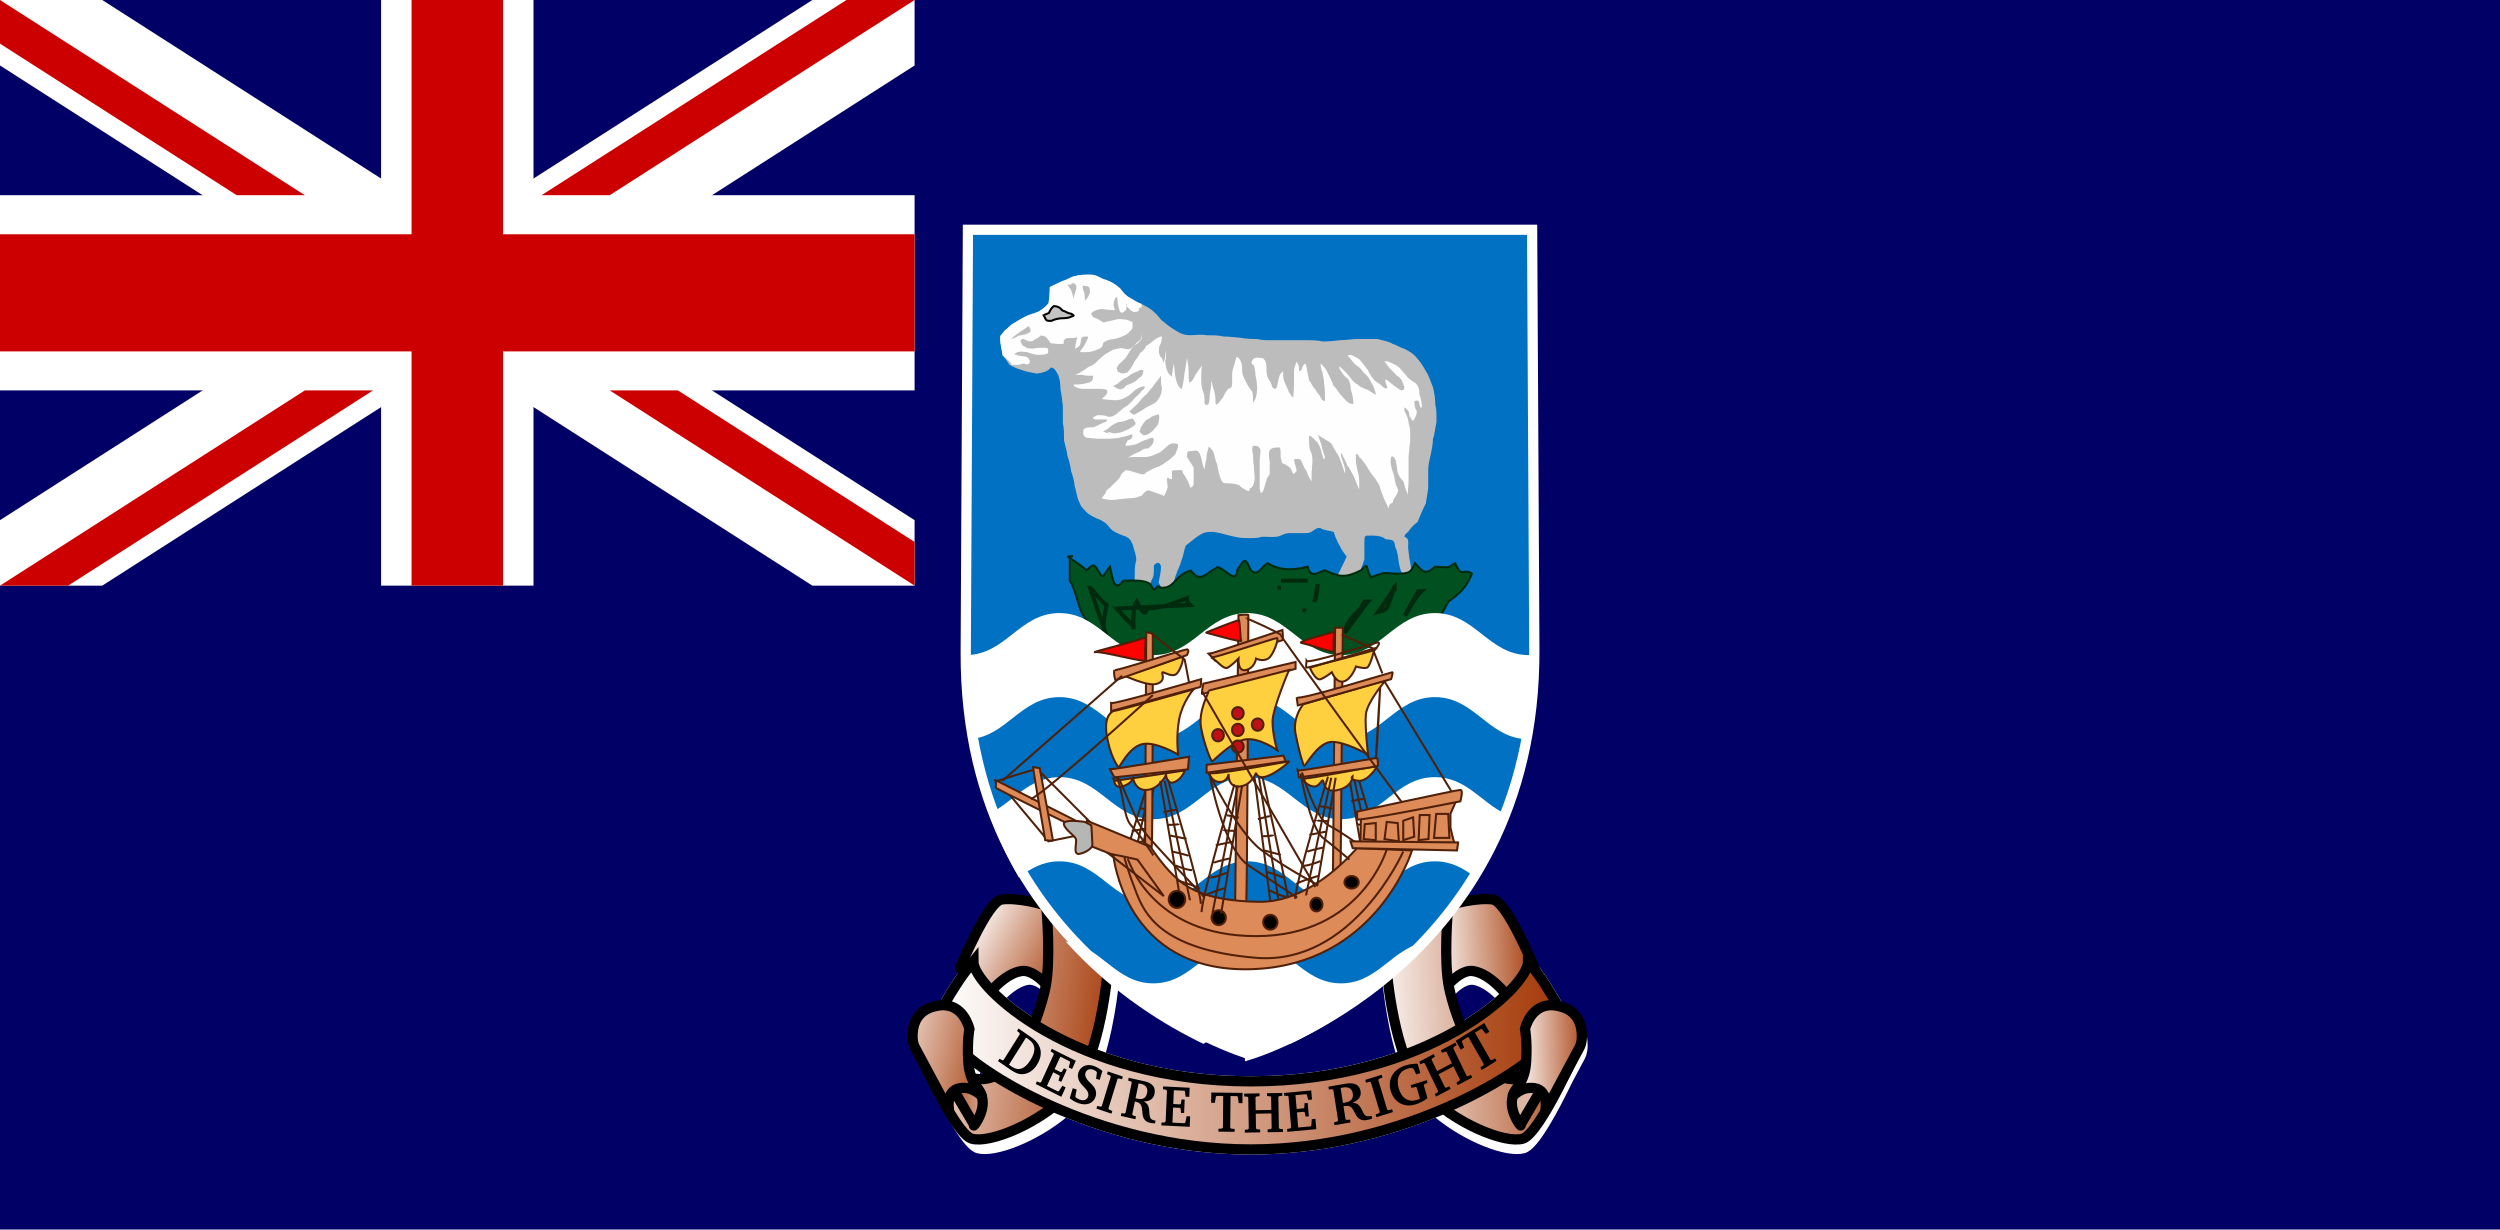 <?xml version="1.0" encoding="UTF-8" standalone="no"?>
<svg width="122px" height="60px" viewBox="0 0 122 60" version="1.1" xmlns="http://www.w3.org/2000/svg" xmlns:xlink="http://www.w3.org/1999/xlink">
    <!-- Generator: Sketch 3.8.2 (29753) - http://www.bohemiancoding.com/sketch -->
    <title>fk</title>
    <desc>Created with Sketch.</desc>
    <defs>
        <linearGradient x1="-88.034%" y1="335.15%" x2="-76.065%" y2="316.501%" id="linearGradient-1">
            <stop stop-color="#A43907" stop-opacity="0.996" offset="0%"></stop>
            <stop stop-color="#FFFFFF" offset="100%"></stop>
        </linearGradient>
        <linearGradient x1="-4.629%" y1="87.566%" x2="95.095%" y2="30.474%" id="linearGradient-2">
            <stop stop-color="#A43907" stop-opacity="0.996" offset="0%"></stop>
            <stop stop-color="#FFFFFF" offset="100%"></stop>
        </linearGradient>
        <linearGradient x1="-4.652%" y1="51.96%" x2="109.633%" y2="34.294%" id="linearGradient-3">
            <stop stop-color="#A43907" stop-opacity="0.996" offset="0%"></stop>
            <stop stop-color="#FFFFFF" offset="100%"></stop>
        </linearGradient>
        <linearGradient x1="100.665%" y1="36.312%" x2="-1.317%" y2="42.075%" id="linearGradient-4">
            <stop stop-color="#A43907" stop-opacity="0.996" offset="0%"></stop>
            <stop stop-color="#FFFFFF" offset="100%"></stop>
        </linearGradient>
        <linearGradient x1="104.901%" y1="35.955%" x2="-7.954%" y2="43.948%" id="linearGradient-5">
            <stop stop-color="#A43907" stop-opacity="0.996" offset="0%"></stop>
            <stop stop-color="#FFFFFF" offset="100%"></stop>
        </linearGradient>
        <linearGradient x1="100.031%" y1="50.008%" x2="-0.036%" y2="50.008%" id="linearGradient-6">
            <stop stop-color="#A43907" stop-opacity="0.996" offset="0%"></stop>
            <stop stop-color="#FFFFFF" offset="100%"></stop>
        </linearGradient>
        <linearGradient x1="-1554.753%" y1="53.258%" x2="951.231%" y2="65.996%" id="linearGradient-7">
            <stop stop-color="#A43907" stop-opacity="0.996" offset="0%"></stop>
            <stop stop-color="#FFFFFF" offset="100%"></stop>
        </linearGradient>
        <linearGradient x1="113.049%" y1="36.758%" x2="6.833%" y2="40.852%" id="linearGradient-8">
            <stop stop-color="#A43907" stop-opacity="0.996" offset="0%"></stop>
            <stop stop-color="#FFFFFF" offset="100%"></stop>
        </linearGradient>
        <linearGradient x1="118.679%" y1="93.314%" x2="-76.945%" y2="112.756%" id="linearGradient-9">
            <stop stop-color="#A43907" stop-opacity="0.996" offset="0%"></stop>
            <stop stop-color="#FFFFFF" offset="100%"></stop>
        </linearGradient>
        <linearGradient x1="-15.295%" y1="94.348%" x2="158.827%" y2="32.129%" id="linearGradient-10">
            <stop stop-color="#A43907" stop-opacity="0.996" offset="0%"></stop>
            <stop stop-color="#FFFFFF" offset="100%"></stop>
        </linearGradient>
    </defs>
    <g id="Page-1" stroke="none" stroke-width="1" fill="none" fill-rule="evenodd">
        <g id="fk">
            <g id="Group">
                <g>
                    <polygon id="Shape" fill="#000066" points="0 0 122 0 122 60 0 60"></polygon>
                    <polygon id="Shape" fill="#000066" points="0 0 50 0 50 25 0 25"></polygon>
                    <g id="Shape">
                        <path d="M0,0 L0,3.195 L39.642,28.579 L44.632,28.579 L44.632,25.384 L4.99,0 L0,0 L0,0 Z M44.632,0 L44.632,3.195 L4.99,28.579 L0,28.579 L0,25.384 L39.642,0 L44.632,0 L44.632,0 Z" fill="#FFFFFF"></path>
                        <path d="M18.597,9.526 L18.597,0 L26.035,0 L26.035,9.526 L44.632,9.526 L44.632,19.052 L26.035,19.052 L26.035,28.579 L18.597,28.579 L18.597,19.052 L0,19.052 L0,9.526 L18.597,9.526 Z" fill="#FFFFFF"></path>
                        <path d="M20.084,17.147 L0,17.147 L0,11.431 L20.084,11.431 L20.084,0 L20.084,0 L24.548,0 L24.548,11.431 L44.632,11.431 L44.632,17.147 L24.548,17.147 L24.548,28.579 L20.084,28.579 L20.084,17.147 Z M0,28.579 L14.877,19.052 L18.204,19.052 L3.327,28.579 L0,28.579 Z M0,0 L14.877,9.526 L11.551,9.526 L0,2.13 L0,0 L0,0 Z M26.428,9.526 L41.306,0 L44.632,0 L29.755,9.526 L26.428,9.526 L26.428,9.526 Z M44.632,28.579 L29.755,19.052 L33.081,19.052 L44.632,26.448 L44.632,28.578 L44.632,28.579 Z" fill="#CC0000"></path>
                    </g>
                    <path d="M49.476,44.283 C49.376,44.285 49.277,44.294 49.179,44.311 C48.683,44.397 47.901,46.012 47.469,46.957 C46.793,47.782 46.432,48.424 46.148,48.899 C46.038,49.084 45.868,49.298 45.92,49.544 C44.897,49.795 44.846,50.673 44.846,51.015 C44.846,51.378 44.96,51.559 44.96,51.559 L45.572,52.706 L45.577,52.72 C46.229,54.068 47.194,55.883 47.734,56.033 C48.501,56.247 50.487,55.514 51.975,54.255 C54.416,55.261 57.543,56.093 61.038,56.093 C64.533,56.093 67.656,55.26 70.097,54.255 C71.586,55.514 73.571,56.247 74.338,56.033 C74.88,55.882 75.848,54.055 76.5,52.706 L77.112,51.559 C77.112,51.559 77.227,51.377 77.227,51.015 C77.227,50.673 77.171,49.794 76.148,49.543 C76.199,49.298 76.034,49.083 75.924,48.899 C75.638,48.42 75.278,47.773 74.594,46.938 C74.16,45.99 73.382,44.396 72.889,44.31 C72.196,44.189 70.7,44.541 70.7,44.662 C70.7,44.665 70.692,44.728 70.691,44.735 L67.687,47.572 C67.687,47.654 67.846,49.707 68.409,51.521 C66.398,52.253 63.93,52.769 61.037,52.769 C58.143,52.769 55.668,52.254 53.656,51.521 C54.219,49.707 54.383,47.654 54.383,47.572 L51.38,44.735 C51.38,44.728 51.371,44.665 51.371,44.662 C51.371,44.556 50.226,44.271 49.475,44.283 L49.476,44.283 Z M50.243,47.807 C50.621,47.802 51.023,48.113 51.354,48.461 C51.343,48.529 51.331,48.599 51.317,48.662 C51.226,49.082 51.069,49.636 50.851,50.215 C49.993,49.714 49.292,49.192 48.758,48.707 C49.084,48.361 49.607,47.889 50.161,47.812 C50.188,47.808 50.216,47.807 50.244,47.807 L50.243,47.807 Z M71.824,47.807 C71.851,47.807 71.879,47.808 71.906,47.811 C72.46,47.889 72.988,48.361 73.314,48.707 C72.779,49.193 72.077,49.718 71.216,50.22 C70.997,49.639 70.841,49.082 70.75,48.662 C70.736,48.598 70.725,48.529 70.713,48.46 C71.045,48.112 71.446,47.802 71.824,47.807 L71.824,47.807 Z M47.547,51.81 C47.946,52.116 48.467,52.465 49.096,52.834 C48.922,52.945 48.737,53.027 48.543,53.072 C48.285,53.132 48.013,53.12 47.739,53.063 C47.653,52.85 47.58,52.584 47.56,52.226 C47.553,52.088 47.548,51.949 47.547,51.81 L47.547,51.81 Z M74.525,51.81 C74.523,51.939 74.515,52.077 74.507,52.226 C74.487,52.584 74.419,52.85 74.333,53.063 C74.058,53.12 73.783,53.132 73.525,53.072 C73.331,53.027 73.15,52.945 72.976,52.834 C73.605,52.465 74.126,52.116 74.525,51.81 L74.525,51.81 Z" id="Shape" stroke="#FFFFFF" stroke-width="0.5" fill="url(#linearGradient-1)"></path>
                    <path d="M46.844,48.951 C46.844,48.951 47.884,47.267 48.752,47.387 C49.619,47.507 50.428,48.59 50.486,48.65 C50.544,48.711 51.816,47.267 51.758,47.207 C51.7,47.146 50.428,44.018 49.734,43.898 C49.041,43.778 47.543,44.128 47.543,44.248 C47.543,44.368 46.844,48.951 46.844,48.951 L46.844,48.951 Z" id="Shape" stroke="#000000" stroke-width="0.5" fill="url(#linearGradient-2)" transform="translate(49.302, 46.412) scale(-1, 1) translate(-49.302, -46.412) "></path>
                    <path d="M44.591,47.147 C44.591,47.268 44.938,51.719 46.441,53.283 C47.944,54.847 50.372,55.81 51.239,55.569 C52.107,55.329 54.072,50.817 54.072,50.817 C54.072,50.817 51.991,52.983 50.43,52.622 C48.869,52.261 47.944,49.554 47.655,48.23 C47.366,46.907 47.597,44.32 47.597,44.32 L44.591,47.147 L44.591,47.147 Z" id="Shape" stroke="#000000" stroke-width="0.5" fill="url(#linearGradient-3)" transform="translate(49.332, 49.963) scale(-1, 1) translate(-49.332, -49.963) "></path>
                    <path d="M69.969,48.951 C69.969,48.951 71.01,47.267 71.877,47.387 C72.744,47.507 73.553,48.59 73.611,48.65 C73.669,48.711 74.941,47.267 74.883,47.207 C74.825,47.146 73.553,44.018 72.86,43.898 C72.166,43.778 70.668,44.128 70.668,44.248 C70.668,44.368 69.969,48.951 69.969,48.951 L69.969,48.951 Z" id="Shape" stroke="#000000" stroke-width="0.5" fill="url(#linearGradient-4)"></path>
                    <path d="M67.657,47.147 C67.657,47.268 68.003,51.719 69.507,53.283 C71.01,54.847 73.438,55.81 74.305,55.569 C75.172,55.329 77.138,50.817 77.138,50.817 C77.138,50.817 75.057,52.983 73.496,52.622 C71.935,52.261 71.01,49.554 70.721,48.23 C70.432,46.907 70.663,44.32 70.663,44.32 L67.657,47.147 L67.657,47.147 Z" id="Shape" stroke="#000000" stroke-width="0.5" fill="url(#linearGradient-5)"></path>
                    <path d="M47.499,46.916 C46.806,47.762 46.436,48.416 46.147,48.899 C45.858,49.383 46.027,50.055 46.695,51.015 C47.415,52.05 53.331,56.093 61.037,56.093 C68.742,56.093 74.659,52.05 75.378,51.015 C76.046,50.055 76.211,49.383 75.922,48.899 C75.633,48.416 75.267,47.762 74.574,46.916 C74.574,48.185 69.673,52.77 61.037,52.77 C52.4,52.77 47.499,48.185 47.499,46.916 L47.499,46.916 Z" id="Shape" stroke="#000000" stroke-width="0.5" fill="url(#linearGradient-6)"></path>
                    <path d="M74.197,54.897 C74.312,54.717 75.526,52.611 75.526,52.611 L74.861,52.123 C74.656,52.718 73.907,52.912 73.792,53.634 C73.676,54.356 74.312,55.078 74.197,54.897 L74.197,54.897 Z" id="Shape" stroke="#000000" stroke-width="0.5" fill="url(#linearGradient-7)"></path>
                    <path d="M75.403,54.245 C75.403,54.245 75.634,53.222 74.882,53.102 C74.131,52.982 73.733,53.674 73.842,53.403 C73.963,53.101 74.42,52.801 74.478,51.779 C74.535,50.756 74.42,50.215 74.42,50.215 C74.42,50.215 74.709,48.891 75.923,49.071 C77.137,49.252 77.195,50.215 77.195,50.575 C77.195,50.936 77.079,51.117 77.079,51.117 L75.403,54.245 L75.403,54.245 Z" id="Shape" stroke="#000000" stroke-width="0.5" fill="url(#linearGradient-8)"></path>
                    <path d="M71.037,50.792 L71.284,51.224 L71.451,51.12 L71.34,50.835 L71.361,50.779 L71.65,50.598 L72.409,51.924 L72.39,51.989 L72.24,52.099 L72.308,52.218 L73.031,51.768 L72.962,51.648 L72.798,51.734 L72.735,51.721 L71.977,50.395 L72.266,50.214 L72.321,50.223 L72.511,50.458 L72.678,50.354 L72.431,49.923 L71.037,50.792 L71.037,50.792 Z M69.256,51.813 L69.316,51.938 L69.468,51.873 L69.528,51.893 L70.179,53.238 L70.158,53.3 L70.019,53.389 L70.079,53.514 L70.79,53.138 L70.73,53.014 L70.573,53.081 L70.513,53.062 L70.204,52.423 L70.93,52.04 L71.238,52.679 L71.22,52.739 L71.076,52.831 L71.136,52.956 L71.844,52.582 L71.784,52.458 L71.632,52.522 L71.572,52.503 L70.921,51.157 L70.942,51.096 L71.081,51.006 L71.021,50.882 L70.313,51.255 L70.373,51.38 L70.53,51.313 L70.588,51.333 L70.856,51.888 L70.13,52.271 L69.862,51.717 L69.882,51.655 L70.027,51.562 L69.967,51.438 L69.256,51.813 L69.256,51.813 Z M68.839,52.957 L68.877,53.09 L69.08,53.042 L69.134,53.066 L69.294,53.621 C69.225,53.648 69.175,53.667 69.148,53.675 C68.733,53.805 68.397,53.599 68.257,53.109 C68.12,52.633 68.287,52.273 68.689,52.148 C68.765,52.123 68.845,52.114 68.925,52.121 L68.979,52.158 L69.113,52.43 L69.31,52.368 L69.177,51.906 C68.96,51.909 68.761,51.939 68.583,51.994 C67.984,52.181 67.706,52.674 67.866,53.232 C68.028,53.797 68.523,54.069 69.089,53.892 C69.286,53.831 69.475,53.73 69.661,53.592 L69.48,52.959 L69.512,52.907 L69.664,52.844 L69.626,52.711 L68.839,52.957 L68.839,52.957 Z M67.171,54.521 L67.975,54.268 L67.935,54.135 L67.751,54.178 L67.695,54.148 L67.259,52.701 L67.291,52.65 L67.467,52.58 L67.427,52.447 L66.623,52.7 L66.663,52.833 L66.845,52.79 L66.899,52.815 L67.335,54.262 L67.305,54.319 L67.132,54.388 L67.171,54.521 L67.171,54.521 Z M62.822,55.233 L64.236,55.103 L64.193,54.597 L64.014,54.614 L63.994,54.918 L63.964,54.966 L63.353,55.022 L63.29,54.287 L63.633,54.255 L63.673,54.292 L63.717,54.493 L63.872,54.478 L63.816,53.822 L63.661,53.837 L63.652,54.043 L63.618,54.085 L63.276,54.117 L63.218,53.444 L63.743,53.396 L63.78,53.43 L63.841,53.675 L64.025,53.658 L63.987,53.214 L62.66,53.336 L62.672,53.474 L62.834,53.474 L62.879,53.51 L63.008,55.017 L62.969,55.066 L62.81,55.094 L62.822,55.233 L62.822,55.233 Z M60.716,53.368 L60.718,53.507 L60.872,53.519 L60.915,53.563 L60.941,55.07 L60.9,55.116 L60.747,55.133 L60.749,55.272 L61.497,55.259 L61.495,55.12 L61.336,55.109 L61.293,55.064 L61.28,54.349 L62.044,54.336 L62.057,55.051 L62.018,55.097 L61.86,55.114 L61.862,55.253 L62.608,55.24 L62.605,55.101 L62.452,55.089 L62.409,55.044 L62.383,53.538 L62.424,53.492 L62.577,53.475 L62.575,53.336 L61.829,53.349 L61.831,53.488 L61.99,53.499 L62.031,53.544 L62.042,54.165 L61.278,54.179 L61.267,53.557 L61.308,53.511 L61.467,53.494 L61.464,53.355 L60.716,53.368 L60.716,53.368 Z M59.11,53.315 L59.105,53.817 L59.288,53.819 L59.333,53.516 L59.376,53.48 L59.693,53.483 L59.678,55.027 L59.633,55.072 L59.461,55.084 L59.46,55.223 L60.25,55.233 L60.252,55.093 L60.08,55.077 L60.035,55.031 L60.05,53.488 L60.367,53.491 L60.407,53.529 L60.449,53.833 L60.631,53.835 L60.636,53.333 L59.11,53.315 L59.11,53.315 Z M56.675,54.919 L58.057,54.988 L58.08,54.481 L57.904,54.472 L57.847,54.77 L57.812,54.814 L57.215,54.784 L57.247,54.047 L57.581,54.064 L57.616,54.105 L57.633,54.311 L57.785,54.318 L57.813,53.661 L57.661,53.653 L57.627,53.856 L57.589,53.894 L57.254,53.877 L57.284,53.203 L57.796,53.228 L57.828,53.266 L57.856,53.518 L58.036,53.527 L58.056,53.082 L56.758,53.017 L56.752,53.156 L56.908,53.178 L56.948,53.22 L56.882,54.731 L56.838,54.774 L56.681,54.781 L56.675,54.919 L56.675,54.919 Z M53.506,54.099 L54.24,54.347 L54.281,54.215 L54.12,54.146 L54.094,54.09 L54.536,52.65 L54.587,52.625 L54.756,52.667 L54.796,52.535 L54.063,52.287 L54.022,52.42 L54.18,52.488 L54.207,52.539 L53.766,53.978 L53.713,54.008 L53.547,53.967 L53.506,54.1 L53.506,54.099 Z M52.202,53.593 C52.334,53.702 52.485,53.786 52.648,53.842 C53.05,53.977 53.37,53.829 53.468,53.507 C53.517,53.348 53.483,53.175 53.372,53.028 C53.259,52.876 53.141,52.792 53.081,52.715 C52.977,52.585 52.933,52.48 52.971,52.356 C53.017,52.208 53.161,52.137 53.34,52.197 C53.418,52.224 53.471,52.256 53.507,52.295 L53.53,52.345 L53.486,52.64 L53.663,52.699 L53.797,52.262 C53.66,52.15 53.516,52.066 53.364,52.014 C53.013,51.896 52.713,52.051 52.621,52.351 C52.58,52.484 52.599,52.636 52.679,52.779 C52.757,52.915 52.858,53 52.939,53.087 C53.084,53.243 53.142,53.37 53.098,53.516 C53.052,53.664 52.901,53.733 52.702,53.666 C52.628,53.641 52.559,53.603 52.498,53.555 L52.478,53.504 L52.539,53.167 L52.352,53.104 L52.202,53.593 L52.202,53.593 Z M50.543,52.898 L51.793,53.523 L52.002,53.065 L51.844,52.986 L51.68,53.238 L51.631,53.264 L51.091,52.994 L51.395,52.328 L51.698,52.479 L51.714,52.531 L51.653,52.727 L51.79,52.796 L52.061,52.202 L51.923,52.133 L51.816,52.306 L51.767,52.325 L51.465,52.174 L51.743,51.565 L52.206,51.796 L52.221,51.845 L52.153,52.088 L52.316,52.169 L52.499,51.767 L51.326,51.181 L51.269,51.306 L51.405,51.39 L51.426,51.444 L50.804,52.809 L50.748,52.831 L50.6,52.773 L50.543,52.898 L50.543,52.898 Z M50.333,50.625 L49.704,50.191 L49.631,50.308 L49.755,50.41 L49.765,50.472 L48.974,51.73 L48.916,51.744 L48.777,51.665 L48.704,51.782 L49.332,52.215 C49.548,52.363 49.732,52.439 49.937,52.417 C50.204,52.39 50.431,52.235 50.607,51.955 C50.92,51.458 50.832,50.969 50.333,50.625 L50.333,50.625 Z M50.071,50.634 L50.196,50.72 C50.538,50.956 50.568,51.286 50.288,51.732 C50.008,52.177 49.705,52.28 49.362,52.045 L49.237,51.958 L50.071,50.634 L50.071,50.634 Z M55.08,52.595 L55.052,52.731 L55.198,52.778 L55.23,52.826 L54.926,54.306 L54.876,54.341 L54.725,54.322 L54.697,54.458 L55.407,54.615 L55.435,54.48 L55.284,54.432 L55.253,54.379 L55.382,53.754 L55.425,53.763 C55.679,53.819 55.72,53.953 55.744,54.234 C55.757,54.376 55.754,54.506 55.862,54.646 C55.912,54.713 55.998,54.766 56.106,54.79 C56.191,54.808 56.277,54.819 56.363,54.824 L56.391,54.691 L56.358,54.683 C56.189,54.646 56.122,54.588 56.1,54.423 C56.081,54.274 56.092,54.12 56.039,53.98 C55.999,53.879 55.924,53.807 55.81,53.749 C56.106,53.754 56.288,53.626 56.341,53.371 C56.404,53.062 56.237,52.851 55.847,52.765 L55.081,52.596 L55.08,52.595 Z M55.564,52.868 L55.68,52.894 C55.925,52.947 56.027,53.103 55.98,53.331 C55.927,53.587 55.775,53.675 55.505,53.615 C55.477,53.609 55.447,53.603 55.415,53.593 L55.564,52.868 L55.564,52.868 Z M64.826,53.029 L64.848,53.166 L65.014,53.153 L65.065,53.184 L65.3,54.677 L65.263,54.73 L65.101,54.771 L65.122,54.909 L65.906,54.775 L65.884,54.638 L65.712,54.653 L65.661,54.615 L65.561,53.985 L65.609,53.977 C65.889,53.929 65.98,54.038 66.108,54.289 C66.174,54.416 66.219,54.537 66.381,54.625 C66.456,54.666 66.564,54.682 66.683,54.662 C66.776,54.645 66.868,54.622 66.957,54.592 L66.936,54.458 L66.9,54.464 C66.714,54.496 66.624,54.468 66.541,54.324 C66.467,54.193 66.421,54.045 66.315,53.937 C66.237,53.858 66.134,53.821 65.996,53.813 C66.301,53.701 66.439,53.51 66.398,53.253 C66.349,52.942 66.1,52.811 65.67,52.885 L64.826,53.029 L64.826,53.029 Z M65.421,53.092 L65.548,53.07 C65.818,53.024 65.98,53.129 66.016,53.358 C66.056,53.616 65.933,53.758 65.636,53.808 C65.606,53.814 65.573,53.819 65.536,53.823 L65.421,53.092 L65.421,53.092 Z" id="Shape" fill="#000000"></path>
                    <path d="M46.627,54.897 C46.742,54.717 47.956,52.611 47.956,52.611 L47.291,52.123 C47.086,52.718 46.337,52.912 46.222,53.634 C46.106,54.356 46.742,55.078 46.626,54.897 L46.627,54.897 Z" id="Shape" stroke="#000000" stroke-width="0.5" fill="url(#linearGradient-9)" transform="translate(47.082, 53.524) scale(-1, 1) translate(-47.082, -53.524) "></path>
                    <path d="M46.113,54.245 C46.113,54.245 46.344,53.222 45.592,53.102 C44.841,52.982 44.443,53.674 44.552,53.403 C44.673,53.101 45.13,52.801 45.188,51.779 C45.245,50.756 45.13,50.215 45.13,50.215 C45.13,50.215 45.419,48.891 46.633,49.071 C47.847,49.252 47.905,50.215 47.905,50.575 C47.905,50.936 47.789,51.117 47.789,51.117 L46.113,54.245 L46.113,54.245 Z" id="Shape" stroke="#000000" stroke-width="0.5" fill="url(#linearGradient-10)" transform="translate(46.219, 51.65) scale(-1, 1) translate(-46.219, -51.65) "></path>
                    <path d="M61.001,51.455 C61.001,51.455 47.046,47.363 47.128,31.793 L47.235,11.213 L74.767,11.213 L74.875,31.676 C74.956,47.246 61.001,51.457 61.001,51.457 L61.001,51.455 Z" id="Shape" stroke="#FFFFFF" stroke-width="0.5" fill-opacity="0.996" fill="#0072C4"></path>
                    <g transform="translate(48.75, 13.375)" id="Shape">
                        <path d="M0.288,2.745 C0.311,2.745 0.48,2.585 0.634,2.444 C0.85,2.336 1.05,2.184 1.27,2.082 C1.433,1.987 1.756,1.914 1.904,1.841 C2.099,1.739 2.257,1.622 2.424,1.418 C2.443,1.148 2.481,0.954 2.481,0.634 C2.711,0.523 2.914,0.416 3.116,0.332 C3.405,0.251 3.467,0.135 3.751,0.091 C3.933,0.027 4.235,0.03 4.501,0.03 C4.788,0.03 4.969,0.234 5.227,0.282 C5.533,0.406 5.676,0.491 5.92,0.705 C6.057,0.879 6.143,1.021 6.378,1.152 C6.564,1.248 6.738,1.392 6.955,1.454 C7.193,1.592 7.405,1.672 7.59,1.876 C7.759,1.997 7.829,2.176 7.994,2.299 C8.184,2.457 8.365,2.599 8.571,2.721 C8.818,2.887 9.063,3.013 9.464,2.977 C9.676,2.964 9.904,2.94 10.156,2.987 C10.439,2.987 10.714,2.982 10.964,3.047 C11.258,3.047 11.497,3.087 11.772,3.108 C12.03,3.156 12.293,3.168 12.58,3.168 C12.83,3.233 13.105,3.228 13.388,3.228 L15.004,3.228 C15.298,3.228 15.595,3.24 15.812,3.289 C16.103,3.289 16.353,3.261 16.619,3.228 C16.933,3.228 17.172,3.171 17.485,3.168 L18.466,3.168 C18.718,3.237 19.04,3.284 19.216,3.409 C19.447,3.475 19.562,3.585 19.793,3.651 C19.97,3.741 20.239,3.885 20.37,4.073 C20.533,4.243 20.701,4.487 20.832,4.737 C20.993,4.968 21.054,5.233 21.178,5.521 C21.244,5.797 21.29,6.059 21.294,6.366 C21.357,6.627 21.352,6.915 21.352,7.21 C21.286,7.486 21.271,7.792 21.178,8.055 C21.169,8.35 21.11,8.616 21.063,8.84 C21.012,9.087 20.951,9.245 20.948,9.564 L20.948,10.409 C20.928,10.686 20.867,10.889 20.832,11.193 C20.693,11.456 20.559,11.764 20.429,12.098 C20.236,12.232 20.07,12.422 19.967,12.581 C19.844,12.657 19.772,12.772 19.794,12.822 C20.024,12.902 19.967,13.063 19.967,13.365 C19.997,13.598 20.019,13.886 20.082,14.15 C20.104,14.438 20.165,14.614 20.255,14.813 C20.346,14.932 20.364,14.873 20.14,14.873 C19.973,15.004 19.804,14.936 19.736,14.693 C19.601,14.53 19.557,14.334 19.505,14.029 C19.473,13.749 19.429,13.477 19.332,13.305 C19.303,12.965 19.212,12.968 18.87,12.943 C18.708,12.799 18.493,12.761 18.178,12.761 C17.864,12.761 17.837,12.73 17.832,13.063 L17.832,13.908 C17.777,14.153 17.658,14.352 17.601,14.572 C17.429,14.698 17.339,14.909 17.139,15.055 C17.044,15.329 16.905,15.376 16.62,15.417 C16.52,15.292 16.357,15.129 16.273,14.994 C16.435,14.723 16.576,14.682 16.678,14.391 C16.8,14.151 16.872,13.995 16.966,13.787 C16.843,13.598 16.732,13.512 16.62,13.244 C16.525,13.098 16.393,12.784 16.331,12.581 C16.142,12.515 15.843,12.504 15.696,12.4 C15.416,12.334 15.338,12.641 15.004,12.641 L14.196,12.641 C13.839,12.641 13.749,12.84 13.446,12.822 C13.357,12.851 13.14,12.809 12.811,12.822 C12.57,12.906 12.279,12.882 12.003,12.882 C11.71,12.878 11.471,12.811 11.253,12.761 C10.988,12.689 10.724,12.615 10.445,12.581 C10.106,12.581 9.98,12.608 9.752,12.761 C9.572,12.868 9.312,13.112 9.117,13.244 C9.036,13.444 8.993,13.783 8.887,14.029 C8.825,14.264 8.726,14.413 8.656,14.632 C8.578,14.836 8.504,15.046 8.483,15.356 C8.463,15.763 8.374,15.713 8.137,15.598 C8.037,15.429 7.88,15.244 7.79,15.055 C7.843,14.748 7.902,14.595 7.906,14.27 C7.85,14.036 7.719,14.043 7.56,14.21 C7.56,14.526 7.574,14.769 7.444,14.934 C7.379,15.183 7.275,15.291 7.098,15.417 C7.012,15.641 6.82,15.743 6.636,15.839 C6.607,15.829 6.636,15.758 6.636,15.598 C6.498,15.322 6.626,15.093 6.626,14.753 C6.63,14.448 6.612,14.246 6.701,13.969 C6.701,13.676 6.565,13.398 6.521,13.184 C6.414,12.96 6.352,12.849 6.059,12.762 C5.854,12.68 5.558,12.569 5.424,12.4 C5.257,12.182 5.15,12.093 4.905,11.977 C4.64,11.881 4.511,11.793 4.328,11.675 C4.15,11.479 4.005,11.393 3.924,11.133 C3.804,10.947 3.783,10.602 3.693,10.348 C3.674,10.083 3.598,9.837 3.52,9.624 C3.486,9.359 3.444,9.165 3.347,8.9 C3.315,8.652 3.243,8.392 3.174,8.116 C3.174,7.82 3.179,7.532 3.116,7.271 L3.116,6.426 C3.075,6.182 3.059,5.825 3.001,5.641 C3.001,5.313 2.966,5.128 2.886,4.917 C2.754,4.704 2.743,4.609 2.539,4.556 C2.392,4.743 2.15,4.819 1.847,4.857 C1.635,4.809 1.336,4.778 1.097,4.676 C0.865,4.619 0.707,4.528 0.519,4.435 C0.417,4.277 0.294,4.099 0.173,3.952 C0.138,3.637 0.069,3.475 0.058,3.168 C0.058,2.937 0.063,3.06 0.289,2.745 L0.288,2.745 Z" fill="#BCBCBC"></path>
                        <path d="M3.706,4.92 L3.747,4.877 C3.655,4.974 3.688,4.927 3.91,4.834 C4.035,4.756 4.271,4.618 4.359,4.535 C4.466,4.487 4.636,4.423 4.726,4.322 C4.84,4.201 4.954,4.1 5.094,3.981 C5.255,3.844 5.406,3.799 5.583,3.682 C5.814,3.665 5.898,3.566 6.114,3.64 C6.317,3.686 6.401,3.687 6.563,3.511 C6.727,3.406 6.907,3.305 6.971,3.127 L6.971,2.872 C6.968,3.15 6.918,3.241 6.726,3.341 C6.593,3.494 6.426,3.667 6.359,3.81 C6.229,3.998 6.202,4.103 6.073,4.194 C5.968,4.329 5.787,4.4 5.747,4.621 C5.805,4.722 5.752,4.778 5.869,4.792 C5.987,4.893 6.11,4.85 6.277,4.792 C6.443,4.599 6.518,4.475 6.604,4.28 C6.741,4.093 6.817,4.003 6.889,3.853 C7.031,3.75 7.121,3.67 7.175,3.512 C7.339,3.415 7.474,3.314 7.583,3.213 C7.705,3.134 7.77,3.071 7.95,3.042 C7.948,3.271 7.914,3.38 7.828,3.511 C7.787,3.749 7.795,3.862 7.869,4.024 C7.986,4.096 7.965,4.159 8.032,4.322 C8.098,4.181 8.132,3.895 8.154,3.725 L8.154,3.682 C8.154,3.869 8.171,4.116 8.114,4.237 C8.116,4.486 8.171,4.596 8.236,4.791 C8.305,4.885 8.353,4.946 8.44,5.005 C8.448,4.758 8.509,4.596 8.521,4.365 C8.578,4.543 8.559,4.78 8.603,4.962 C8.618,5.163 8.691,5.319 8.766,5.474 C8.859,5.532 8.891,5.701 8.93,5.559 C9.026,5.259 9.028,4.931 9.093,4.621 C9.104,4.463 9.117,4.229 9.175,4.109 L9.093,4.621 C9.105,4.463 9.117,4.229 9.175,4.109 L9.175,4.066 C9.213,4.291 9.249,4.508 9.256,4.749 C9.256,4.941 9.244,5.136 9.297,5.303 C9.433,5.24 9.511,5.093 9.583,4.919 C9.691,4.713 9.766,4.622 9.909,4.45 L9.583,4.919 C9.691,4.713 9.766,4.622 9.909,4.45 L9.909,4.407 C9.886,4.604 9.868,4.79 9.868,5.005 C9.868,5.201 9.866,5.424 9.909,5.559 C9.957,5.786 10.023,5.827 10.032,6.071 C10.032,6.19 10.016,6.311 10.072,6.37 C10.248,6.416 10.249,6.314 10.277,6.071 C10.279,5.796 10.349,5.608 10.358,5.346 C10.358,5.022 10.404,5.386 10.44,5.517 C10.522,5.707 10.547,5.876 10.562,6.071 C10.562,6.19 10.547,6.311 10.603,6.37 C10.76,6.305 10.823,6.121 10.929,6.029 C11.011,5.827 11.095,5.737 11.174,5.602 C11.386,5.558 11.375,5.471 11.378,5.218 C11.378,5.014 11.362,4.799 11.419,4.621 C11.484,4.435 11.546,4.229 11.582,4.066 C11.658,4.021 11.741,4.133 11.786,4.237 C11.875,4.375 11.868,4.575 11.868,4.792 C11.907,4.98 11.985,5.128 12.072,5.304 C12.174,5.501 12.257,5.62 12.357,5.73 C12.4,5.865 12.398,6.088 12.398,6.285 C12.557,6.104 12.588,5.835 12.602,5.56 C12.581,5.372 12.577,5.139 12.521,4.962 C12.514,4.774 12.48,4.58 12.439,4.45 C12.301,4.384 12.279,4.325 12.398,4.152 C12.529,4.038 12.671,4.082 12.888,4.109 C12.997,4.223 13.042,4.285 13.051,4.535 C13.051,4.763 13.061,4.938 13.133,5.09 C13.213,5.213 13.292,5.297 13.336,5.517 C13.399,5.57 13.448,5.657 13.541,5.56 C13.592,5.435 13.622,5.177 13.663,5.048 C13.703,4.886 13.775,4.806 13.867,4.749 C13.867,4.986 13.864,5.132 13.949,5.304 C14.028,5.494 14.084,5.566 14.152,5.773 C14.24,5.834 14.251,5.964 14.357,6.029 C14.382,5.829 14.398,5.599 14.398,5.346 L14.398,4.749 C14.412,4.546 14.462,4.431 14.52,4.28 C14.651,4.444 14.643,4.511 14.643,4.749 C14.777,4.699 14.799,4.603 14.846,4.451 C14.942,4.366 14.968,4.327 15.009,4.536 C15.038,4.759 15.093,4.96 15.132,5.176 C15.216,5.274 15.313,5.513 15.418,5.603 C15.489,5.724 15.57,5.843 15.663,5.944 C15.726,6.084 15.742,6.158 15.907,6.2 C15.907,5.911 15.917,5.621 15.867,5.346 C15.867,5.101 15.813,5.014 15.785,4.792 C15.717,4.645 15.677,4.428 15.703,4.365 C15.895,4.555 15.981,4.665 16.07,4.877 C16.166,5.082 16.247,5.22 16.315,5.432 C16.41,5.513 16.577,5.756 16.642,5.859 C16.787,5.989 16.858,6.125 17.009,6.242 C17.087,6.316 17.252,6.357 17.295,6.328 C17.287,6.078 17.249,5.863 17.172,5.646 C17.17,5.407 17.115,5.277 17.05,5.133 C16.889,4.995 16.767,4.901 16.682,4.707 C16.619,4.653 16.607,4.612 16.601,4.494 C16.835,4.688 16.999,4.861 17.172,5.091 C17.289,5.242 17.349,5.311 17.499,5.389 C17.58,5.481 17.817,5.594 17.988,5.646 C18.091,5.782 18.228,5.86 18.396,5.902 L17.988,5.646 C18.091,5.782 18.229,5.86 18.396,5.902 L18.396,5.944 C18.376,5.677 18.278,5.482 18.152,5.261 C18.045,5.028 17.948,4.941 17.784,4.792 C17.678,4.623 17.558,4.523 17.376,4.408 C17.264,4.276 17.095,4.056 17.009,3.982 C17.183,3.872 17.387,4.056 17.58,4.152 C17.74,4.325 17.889,4.55 17.988,4.664 C18.097,4.883 18.18,5.019 18.356,5.219 C18.532,5.323 18.653,5.426 18.805,5.56 C19.038,5.625 18.945,5.539 18.886,5.347 C18.805,5.106 18.877,5.102 19.049,5.261 C19.163,5.342 19.289,5.477 19.457,5.56 C19.53,5.654 19.639,5.707 19.743,5.646 C19.786,5.585 19.784,5.592 19.784,5.518 C19.698,5.253 19.618,5.047 19.416,4.963 C19.324,4.845 19.174,4.705 19.049,4.579 C18.968,4.454 18.873,4.382 18.804,4.237 L19.049,4.579 C18.968,4.454 18.873,4.382 18.804,4.237 L18.764,4.237 C19.01,4.247 19.098,4.309 19.294,4.408 C19.434,4.459 19.585,4.593 19.661,4.707 C19.741,4.812 19.868,4.926 19.947,5.048 C20.072,5.145 20.211,5.255 20.355,5.347 C20.491,5.525 20.515,5.641 20.518,5.902 C20.597,6.022 20.611,6.269 20.641,6.413 C20.611,6.648 20.53,6.464 20.518,6.328 C20.484,6.14 20.412,6.15 20.273,6.2 C20.273,6.458 20.302,6.529 20.396,6.712 C20.37,6.888 20.312,7.017 20.233,7.139 C20.138,7.196 20.117,7.013 20.029,6.926 C20.019,6.662 19.945,6.633 19.784,6.499 L19.784,6.67 C19.875,6.852 19.971,7.018 19.988,7.267 C20.051,7.457 20.07,7.577 20.07,7.822 C20.07,8.03 20.073,8.234 20.029,8.419 C20.029,8.65 19.99,8.75 19.988,8.974 L19.988,10.168 C19.956,10.319 19.947,10.516 19.947,10.723 L19.988,10.168 C19.956,10.319 19.947,10.516 19.947,10.723 L19.947,10.765 C19.869,10.551 19.785,10.357 19.743,10.125 C19.611,9.995 19.527,9.86 19.457,9.699 C19.426,9.516 19.407,9.292 19.376,9.144 C19.318,8.994 19.257,8.833 19.131,8.931 C19.081,9.249 19.144,9.438 19.253,9.741 C19.317,9.942 19.31,10.1 19.376,10.296 C19.47,10.522 19.546,10.554 19.376,10.808 C19.291,10.943 19.246,10.986 19.212,11.149 C19.061,11.228 19.024,11.264 19.008,11.448 C18.958,11.282 18.834,11.088 18.763,10.893 C18.69,10.689 18.6,10.479 18.56,10.296 C18.46,10.153 18.344,9.922 18.233,9.827 C18.131,9.689 17.983,9.459 17.907,9.315 C17.75,9.133 17.716,9.027 17.58,8.931 C17.545,8.846 17.504,8.739 17.417,8.803 C17.417,9.007 17.401,9.222 17.458,9.4 C17.499,9.652 17.572,9.791 17.58,10.04 L17.58,10.51 C17.482,10.269 17.378,10.055 17.294,9.827 C17.205,9.7 17.118,9.451 17.009,9.358 C16.939,9.192 16.885,9.055 16.805,8.931 C16.784,8.807 16.729,8.809 16.682,8.718 C16.685,8.96 16.759,9.044 16.805,9.23 C16.884,9.392 16.91,9.665 16.887,9.742 C16.784,9.443 16.691,9.116 16.56,8.846 C16.436,8.671 16.316,8.445 16.234,8.291 C16.112,8.145 15.988,8.14 15.867,8.035 C15.756,7.981 15.651,7.919 15.581,7.822 C15.613,8.047 15.697,8.187 15.744,8.377 C15.771,8.591 15.865,8.763 15.907,8.931 C15.862,9.223 15.796,8.85 15.744,8.718 C15.701,8.478 15.621,8.344 15.54,8.206 C15.431,8.128 15.331,7.99 15.213,7.907 C15.099,7.861 15.132,7.915 15.132,8.078 C15.132,8.342 15.142,8.516 15.213,8.675 C15.295,8.8 15.295,8.963 15.295,9.187 C15.288,9.397 15.255,9.566 15.255,9.784 L15.255,10.125 C15.161,9.944 15.072,9.841 15.009,9.613 C14.868,9.419 14.826,9.277 14.724,9.059 C14.633,9.02 14.486,8.989 14.398,9.059 C14.414,9.274 14.509,9.369 14.52,9.613 C14.357,9.78 14.387,9.827 14.275,9.57 C14.182,9.376 14.074,9.385 13.949,9.272 C13.744,9.245 13.809,9.114 13.745,8.931 C13.745,8.766 13.761,8.6 13.704,8.461 C13.48,8.461 13.352,8.453 13.214,8.589 C13.149,8.724 13.172,8.968 13.214,9.144 L13.214,9.741 C13.168,9.89 13.075,9.898 13.051,10.082 C12.972,10.264 12.946,10.465 12.888,10.594 C12.742,10.726 12.806,10.742 12.725,10.509 L12.725,9.143 C12.725,8.912 12.758,8.799 12.765,8.589 C12.681,8.412 12.658,8.379 12.398,8.376 C12.335,8.486 12.359,8.691 12.398,8.802 C12.398,9.009 12.408,9.206 12.439,9.357 C12.439,9.584 12.466,9.721 12.48,9.912 C12.472,10.138 12.43,10.318 12.316,10.424 C12.169,10.462 12.3,10.556 12.153,10.594 C12.006,10.52 11.832,10.42 11.705,10.296 C11.546,10.245 11.396,10.21 11.174,10.21 C10.904,10.207 10.899,10.174 10.807,9.954 C10.724,9.719 10.685,9.515 10.644,9.272 C10.554,9.072 10.533,8.936 10.48,8.717 C10.412,8.587 10.339,8.488 10.236,8.418 C10.177,8.634 10.121,8.815 10.113,9.058 C10.066,9.158 10.056,9.412 10.032,9.527 C9.95,9.401 9.918,9.153 9.869,8.973 C9.791,8.714 9.725,8.546 9.46,8.632 C9.186,8.635 9.178,8.643 9.175,8.931 C9.293,9.116 9.419,9.295 9.501,9.442 L9.501,10.04 C9.501,10.286 9.516,10.358 9.338,10.424 C9.271,10.168 9.127,9.923 8.971,9.698 C8.95,9.524 8.896,9.57 8.726,9.57 C8.612,9.57 8.496,9.554 8.44,9.613 C8.44,9.761 8.453,9.968 8.44,9.997 C8.342,10.015 8.302,9.996 8.236,9.912 C8.165,10.036 8.219,10.211 8.236,10.381 C8.184,10.571 8.123,10.744 8.032,10.85 C8.014,10.793 7.973,10.807 8.032,10.807 C7.752,10.7 7.533,10.634 7.298,10.552 C7.156,10.57 7.053,10.7 6.971,10.807 C6.764,10.877 6.672,10.933 6.441,10.936 C6.219,10.936 6.111,10.971 5.91,10.978 C5.766,11.011 5.577,11.021 5.38,11.021 C5.27,10.988 5.078,10.987 5.012,10.936 C5.096,10.81 5.19,10.746 5.257,10.552 C5.369,10.472 5.474,10.37 5.584,10.253 C5.691,10.177 5.817,10.018 5.91,9.912 C5.974,9.706 6.061,9.671 6.196,9.57 C6.438,9.58 6.486,9.657 6.726,9.698 C6.961,9.787 7.091,9.814 7.216,9.656 C7.411,9.573 7.576,9.445 7.787,9.4 C7.95,9.318 8.055,9.239 8.195,9.144 C8.369,9.039 8.451,8.932 8.603,8.802 C8.647,8.628 8.77,8.494 8.726,8.29 C8.505,8.232 8.364,8.256 8.236,8.376 C8.057,8.523 8.024,8.584 7.828,8.717 C7.659,8.765 7.587,8.839 7.379,8.888 C7.208,8.947 7.003,8.93 6.808,8.93 C6.629,8.93 6.393,8.913 6.277,8.973 C6.459,8.851 6.677,8.724 6.848,8.674 C7.013,8.564 7.075,8.508 7.298,8.504 C7.4,8.369 7.507,8.366 7.542,8.162 C7.611,7.91 7.391,7.99 7.216,8.077 C7.05,8.107 6.867,8.225 6.726,8.29 C6.59,8.338 6.391,8.373 6.196,8.376 C6.144,8.299 6.236,8.237 6.277,8.119 C6.468,8.052 6.498,8.027 6.522,7.821 C6.306,7.851 6.223,7.922 6.032,7.949 C5.824,8.003 5.608,8.028 5.38,8.034 L4.808,8.034 C4.608,8.027 4.499,7.992 4.278,7.992 C4.115,7.907 4.114,7.866 4.114,7.607 C4.242,7.46 4.367,7.48 4.604,7.48 C4.787,7.39 4.929,7.342 5.053,7.266 C5.201,7.235 5.302,7.171 5.257,7.096 L4.686,7.096 C4.466,7.003 4.676,6.96 4.808,6.883 C5.007,6.883 5.211,6.894 5.339,6.968 C5.584,6.958 5.67,6.881 5.869,6.712 C6.025,6.583 6.102,6.501 6.277,6.413 C6.403,6.274 6.521,6.198 6.604,6.072 C6.771,5.912 6.882,5.823 6.971,5.688 C7.079,5.628 7.145,5.551 7.093,5.474 C6.837,5.506 6.734,5.598 6.562,5.73 C6.463,5.83 6.366,5.918 6.236,5.986 C6.052,6.096 5.938,6.14 5.706,6.157 C5.496,6.157 5.335,6.122 5.135,6.114 C4.913,6.091 5.117,6.04 5.175,5.944 C5.261,5.884 5.328,5.751 5.257,5.645 C5.086,5.586 4.881,5.603 4.686,5.603 L4.114,5.603 C3.899,5.594 3.807,5.545 3.666,5.474 C3.621,5.355 3.673,5.389 3.829,5.389 C4.025,5.381 4.165,5.355 4.359,5.304 C4.551,5.249 4.575,5.185 4.604,4.962 C4.416,4.962 4.203,4.965 4.074,4.92 L3.706,4.92 L3.706,4.92 Z M0.172,3.952 C0.136,3.637 0.068,3.475 0.057,3.168 C0.057,2.938 0.062,3.06 0.287,2.745 C0.31,2.745 0.479,2.585 0.634,2.444 C0.849,2.336 1.049,2.184 1.268,2.082 C1.432,1.987 1.755,1.914 1.903,1.841 C2.098,1.739 2.256,1.622 2.422,1.418 C2.442,1.148 2.481,0.954 2.481,0.634 C2.71,0.523 2.914,0.416 3.115,0.332 C3.404,0.251 3.467,0.135 3.75,0.091 C3.933,0.027 4.234,0.03 4.5,0.03 C4.787,0.03 4.968,0.234 5.226,0.282 C5.532,0.406 5.675,0.491 5.919,0.705 C6.057,0.879 6.142,1.021 6.377,1.152 C6.563,1.248 6.737,1.392 6.954,1.454 C6.956,1.672 7.003,1.634 6.847,1.634 C6.831,1.857 6.777,1.843 6.561,1.847 C6.412,1.767 6.286,1.649 6.194,1.506 C6.276,1.284 6.222,1.685 6.194,1.762 C6.089,1.848 6.027,1.94 5.909,1.847 C5.842,1.639 5.786,1.495 5.786,1.25 C5.755,0.983 5.681,1.177 5.623,1.293 C5.568,1.508 5.593,1.586 5.664,1.762 C5.455,1.762 5.296,1.742 5.133,1.719 C4.982,1.682 4.811,1.728 4.643,1.805 C4.429,1.939 4.496,1.94 4.603,2.103 C4.791,2.159 4.927,2.263 5.093,2.359 C5.281,2.322 5.478,2.28 5.664,2.231 C5.858,2.164 6.036,2.207 6.235,2.231 C6.333,2.283 6.463,2.293 6.521,2.36 C6.521,2.491 6.531,2.629 6.48,2.701 C6.395,2.757 6.314,2.913 6.194,2.957 C6.014,3.06 5.825,3.125 5.623,3.17 C5.373,3.179 5.282,3.234 5.092,3.341 C5.061,3.556 4.998,3.617 4.806,3.682 C4.616,3.765 4.464,3.81 4.235,3.81 C4.122,3.81 4.006,3.826 3.95,3.768 C4.131,3.56 4.186,3.463 4.276,3.256 C4.311,3.169 4.385,3.114 4.317,3.042 C4.075,3.052 4.012,3.05 3.99,3.298 C3.963,3.523 3.877,3.561 3.705,3.639 C3.751,3.431 3.759,3.272 3.827,3.085 C3.683,3.118 3.495,3.127 3.297,3.127 C3.173,3.206 3.122,3.236 3.174,3.384 C3.01,3.441 2.811,3.405 2.603,3.384 C2.43,3.374 2.526,3.296 2.399,3.213 C2.316,3.05 2.221,3.011 2.032,2.999 C1.938,3.117 1.764,3.166 1.665,3.256 C1.486,3.318 1.372,3.266 1.216,3.17 C1.012,3.176 1.039,3.242 1.093,3.384 C1.171,3.438 1.089,3.497 1.216,3.511 C1.333,3.618 1.433,3.64 1.665,3.64 C1.841,3.593 2.036,3.597 2.236,3.597 C2.437,3.603 2.399,3.651 2.399,3.853 C2.267,3.946 2.075,3.938 1.869,3.938 C1.671,3.914 1.52,3.863 1.379,3.81 C1.188,3.796 1.035,3.76 0.889,3.81 C0.823,3.883 0.625,3.915 0.848,3.938 C0.936,4.021 1.408,3.981 1.442,4.122 C1.553,4.245 1.528,4.408 1.338,4.408 C1.222,4.348 1.133,4.362 1.052,4.408 C0.916,4.444 0.755,4.418 0.518,4.436 C0.828,4.461 0.293,4.099 0.172,3.953 L0.172,3.952 Z" fill="#FEFEFE"></path>
                        <path d="M1.461,2.531 C1.447,2.531 1.325,2.616 1.216,2.702 C1.037,2.798 0.845,2.961 0.726,3.043 C0.633,3.118 0.633,3.151 0.523,3.171 C0.717,3.144 0.804,3.094 0.971,3.001 C1.183,2.975 1.389,2.93 1.502,2.83 C1.608,2.793 1.494,2.622 1.461,2.531 L1.461,2.531 Z M3.339,0.525 C3.362,0.525 3.41,0.658 3.502,0.738 C3.561,0.902 3.615,1.018 3.624,1.208 C3.675,0.999 3.76,0.832 3.788,0.61 C3.724,0.498 3.72,0.445 3.543,0.44 C3.543,0.555 3.556,0.48 3.339,0.525 L3.339,0.525 Z" fill="#BCBCBC"></path>
                        <path d="M2.192,2.028 C2.1,2.028 2.353,1.933 2.437,1.9 C2.504,1.753 2.558,1.648 2.682,1.56 C2.887,1.577 2.987,1.638 3.091,1.773 C3.263,1.822 3.325,1.907 3.541,1.943 C3.621,2.013 3.729,2.021 3.541,2.071 C3.413,2.141 3.251,2.156 3.05,2.156 C2.839,2.172 2.689,2.22 2.56,2.283 C2.286,2.283 2.33,2.293 2.191,2.028 L2.192,2.028 Z" stroke="#000000" stroke-width="0.1" fill="#C4C4C2"></path>
                        <path d="M4.072,0.568 L4.072,0.61 C4.072,0.495 4.069,0.554 4.113,0.781 C4.18,0.924 4.194,1.077 4.194,1.293 C4.302,1.213 4.391,1.053 4.439,0.909 C4.439,0.572 4.394,0.592 4.072,0.568 L4.072,0.568 Z M5.582,5.474 L5.623,5.474 C5.503,5.474 5.571,5.481 5.787,5.346 C5.926,5.248 6.04,5.104 6.236,5.047 C6.424,4.892 6.57,4.819 6.766,4.748 C6.862,4.703 6.946,4.623 7.052,4.706 C7.021,4.916 6.986,4.996 6.807,5.09 C6.714,5.211 6.568,5.282 6.44,5.346 C6.307,5.407 6.161,5.41 6.113,5.559 C5.891,5.661 5.864,5.644 5.583,5.474 L5.582,5.474 Z M6.358,6.712 C6.431,6.654 6.686,6.388 6.807,6.285 C6.943,6.097 7.081,5.953 7.215,5.858 C7.334,5.675 7.486,5.553 7.582,5.389 C7.696,5.245 7.779,5.124 7.909,4.962 C7.909,5.149 7.892,5.396 7.949,5.517 C7.949,5.775 7.921,5.845 7.827,6.029 C7.735,6.18 7.665,6.28 7.46,6.37 C7.274,6.473 7.163,6.509 7.011,6.626 C6.895,6.701 6.774,6.775 6.643,6.84 C6.527,6.892 6.58,6.869 6.358,6.712 L6.358,6.712 Z M5.093,7.692 L5.134,7.692 C5.014,7.692 5.082,7.7 5.297,7.564 C5.471,7.382 5.61,7.319 5.828,7.223 C5.994,7.21 6.194,7.167 6.317,7.095 C6.416,7.077 6.485,7.014 6.562,7.095 C6.69,7.276 6.726,7.327 6.521,7.436 C6.424,7.523 6.252,7.61 6.114,7.65 C6.012,7.737 5.81,7.743 5.624,7.778 C5.457,7.778 5.364,7.797 5.297,7.692 L5.624,7.778 C5.457,7.778 5.364,7.797 5.093,7.692 L5.093,7.692 Z M6.848,7.692 L6.848,7.65 C6.848,7.769 6.843,7.706 6.929,7.479 C7.082,7.24 7.14,7.109 7.337,7.052 C7.43,6.935 7.59,6.905 7.786,6.839 C7.86,6.967 7.803,7.117 7.786,7.266 C7.733,7.425 7.587,7.537 7.5,7.65 C7.373,7.74 7.321,7.827 7.133,7.863 C6.978,7.863 7.06,7.859 6.848,7.692 L6.848,7.692 Z" fill="#BCBCBC"></path>
                        <path fill="#000000"></path>
                    </g>
                    <g transform="translate(52, 27.125)" stroke="#002B0D" stroke-opacity="0.996" id="Shape" fill="#005120" fill-opacity="0.996">
                        <path d="M0.206,0.019 L0.37,0.019 C-0.143,0.019 0.163,-0.016 1.024,0.7 C1.384,0.387 1.38,0.345 1.678,0.87 C1.85,1.168 1.9,0.839 2.168,0.53 C2.297,1.147 2.38,1.796 2.822,1.21 C3.327,1.21 3.856,1.166 4.13,1.38 C4.461,2.02 4.353,1.272 4.621,1.551 C5.341,1.64 5.327,0.908 6.112,0.719 C6.599,1.353 6.813,0.865 7.42,0.549 C7.871,0.68 8.296,1.392 8.382,0.7 C8.751,0.073 8.783,0.126 9.036,0.7 C9.395,1.036 9.547,0.531 9.854,0.36 C10.401,0.693 11.011,0.739 11.816,0.53 C11.952,1.096 12.295,0.851 12.634,0.7 C13.357,1.016 13.609,1.113 14.432,0.7 C14.84,0.198 14.609,0.714 14.922,1.04 C15.532,0.843 15.364,0.801 16.067,0.87 C16.774,0.87 16.832,0.852 17.048,0.359 C17.404,0.729 17.532,0.995 18.029,0.53 C18.792,0.553 18.556,0.63 19.011,0.359 C19.347,1.134 19.426,0.574 19.828,0.87 C19.563,1.569 19.156,1.897 18.684,2.231 C18.369,2.773 18.172,3.358 17.539,3.592 C17.077,4.083 16.584,4.367 16.067,4.783 C15.358,4.967 14.578,4.953 13.778,4.953 L6.911,4.953 C6.422,5.207 5.623,5.328 4.948,5.463 C4.194,5.463 3.34,5.473 2.822,5.293 C2.472,4.929 1.857,4.521 1.514,4.102 C1.168,3.812 1.157,3.244 0.86,2.911 C0.586,2.424 0.502,1.663 0.206,1.21 L0.206,0.019 L0.206,0.019 Z" stroke-width="0.1"></path>
                        <path d="M16.066,1.552 L16.066,1.722 C16.066,1.246 16.087,1.499 15.739,2.402 C15.669,2.622 15.515,2.673 15.248,2.742 L16.066,1.552 Z M14.595,2.231 L14.759,2.231 C14.153,2.826 13.746,3.1 13.614,3.762 L14.759,2.231 C14.153,2.826 13.746,3.1 13.614,3.762 L14.595,2.231 Z M12.305,1.382 C12.305,1.398 12.282,1.989 12.142,2.233 L12.305,1.382 Z M11.652,2.572 L11.652,2.742 L11.652,2.572 L11.652,2.572 Z M10.344,1.552 L10.508,1.552 L10.344,1.552 L10.344,1.552 L10.344,1.552 Z M1.187,1.552 C1.265,1.552 1.586,2.092 2.004,2.402 C1.9,2.9 1.74,3.476 2.004,3.934 L1.187,1.552 Z M2.495,2.572 C2.573,2.572 2.894,3.112 3.312,3.423 L2.495,2.572 C2.573,2.572 2.894,3.112 3.312,3.423 L3.312,3.593 C3.312,3.067 3.27,2.517 3.476,2.231 C3.658,2.552 3.887,3.066 3.966,2.572 C4.887,2.538 5.332,2.268 5.929,2.062 C5.929,2.312 5.89,2.191 6.092,2.402 L2.495,2.572 Z M17.211,1.721 L17.375,1.721 C17.066,1.989 16.83,2.534 16.557,2.912 L17.211,1.721 Z M10.507,1.211 L11.815,1.211 L10.507,1.211 Z" stroke-width="0.2"></path>
                    </g>
                    <path d="M51.701,29.918 C49.739,29.918 49.088,31.969 47.125,31.969 C47.087,31.969 47.051,31.966 47.015,31.965 L47.015,32.089 C47.007,33.511 47.119,34.835 47.323,36.072 C49.133,35.94 49.806,34.02 51.701,34.02 C53.664,34.02 54.319,36.076 56.283,36.076 C58.246,36.076 58.901,34.02 60.863,34.02 C62.826,34.02 63.481,36.076 65.444,36.076 C67.407,36.076 68.062,34.02 70.025,34.02 C71.916,34.02 72.59,35.926 74.39,36.067 C74.606,34.797 74.72,33.433 74.712,31.969 L74.712,31.964 C74.675,31.966 74.639,31.969 74.602,31.969 C72.639,31.969 71.988,29.918 70.025,29.918 C68.062,29.918 67.407,31.969 65.445,31.969 C63.482,31.969 62.827,29.918 60.864,29.918 C58.901,29.918 58.245,31.969 56.283,31.969 C54.32,31.969 53.665,29.918 51.702,29.918 L51.701,29.918 Z M51.701,37.926 C50.175,37.926 49.44,39.163 48.266,39.715 C48.657,40.792 49.145,41.831 49.724,42.819 C50.281,42.398 50.874,42.033 51.701,42.033 C53.663,42.031 54.318,44.083 56.281,44.083 C58.245,44.083 58.9,42.032 60.863,42.032 C62.825,42.032 63.48,44.083 65.443,44.083 C67.406,44.083 68.061,42.032 70.024,42.032 C70.833,42.032 71.418,42.381 71.965,42.79 C72.544,41.806 73.034,40.772 73.428,39.7 C72.272,39.141 71.537,37.924 70.024,37.924 C68.061,37.924 67.406,39.976 65.444,39.976 C63.481,39.976 62.825,37.924 60.862,37.924 C58.9,37.924 58.244,39.976 56.282,39.976 C54.319,39.976 53.663,37.924 51.7,37.924 L51.701,37.926 Z M60.862,45.932 C58.899,45.932 58.244,47.988 56.281,47.988 C54.425,47.988 53.737,46.15 52.008,45.951 C54.319,48.525 56.94,50.084 58.728,50.941 C59.332,50.472 59.958,51.511 60.862,51.511 C61.759,51.511 62.382,50.466 62.982,50.932 C64.75,50.071 67.339,48.51 69.637,45.96 C67.964,46.204 67.271,47.988 65.443,47.988 C63.48,47.988 62.825,45.932 60.862,45.932 L60.862,45.932 Z" id="Shape" fill="#FFFFFF"></path>
                    <g transform="translate(48.403, 29.878)" stroke="#512007" stroke-opacity="0.996" stroke-width="0.1">
                        <path d="M0.299,8.224 C0.62,8.113 2.174,7.611 2.228,7.666 C2.281,7.722 5.229,10.676 5.229,10.676 L2.764,11.178 L0.299,8.224 L0.299,8.224 Z" id="Shape"></path>
                        <path d="M6.233,13.154 C6.278,12.448 7.596,8.429 7.596,8.429 M6.687,13.201 C6.687,13.157 7.732,8.472 7.732,8.472 M7.045,13.209 C7.09,12.944 7.914,8.473 7.914,8.473 M6.278,12.58 C6.506,12.447 7.187,12.271 7.187,12.271 M6.596,11.873 C6.823,11.873 7.278,11.697 7.278,11.697 M6.732,11.343 C6.732,11.299 7.414,11.166 7.414,11.166 M6.823,10.681 L7.55,10.548 M7.142,10.106 C7.142,10.151 7.641,10.151 7.641,10.151 M7.278,9.576 C7.368,9.576 7.777,9.664 7.777,9.664" id="Shape"></path>
                        <path d="M12.82,16.065 C12.873,14.858 14.427,7.991 14.427,7.991 M13.354,15.837 C13.354,15.762 14.587,8.064 14.587,8.064 M13.891,15.235 C13.944,14.782 14.802,8.066 14.802,8.066 M12.873,15.084 C13.141,14.858 13.945,14.556 13.945,14.556 M13.247,13.877 C13.515,13.877 14.051,13.575 14.051,13.575 M13.408,12.971 C13.408,12.896 14.212,12.669 14.212,12.669 M13.515,11.839 L14.372,11.613 M13.891,10.858 C13.891,10.933 14.48,10.933 14.48,10.933 M14.051,9.952 C14.158,9.952 14.641,10.102 14.641,10.102" id="Shape" transform="translate(13.811, 12.028) scale(-1, 1) translate(-13.811, -12.028) "></path>
                        <path d="M17.377,13.628 C17.431,12.736 18.985,7.664 18.985,7.664 M17.912,13.459 C17.912,13.404 19.145,7.718 19.145,7.718 M18.449,13.014 C18.502,12.68 19.359,7.719 19.359,7.719 M17.431,12.903 C17.699,12.736 18.503,12.513 18.503,12.513 M17.805,12.012 C18.073,12.012 18.609,11.789 18.609,11.789 M17.965,11.342 C17.965,11.287 18.769,11.119 18.769,11.119 M18.072,10.506 L18.93,10.339 M18.449,9.781 C18.449,9.837 19.038,9.837 19.038,9.837 M18.609,9.112 C18.716,9.112 19.198,9.223 19.198,9.223" id="Shape" transform="translate(18.368, 10.646) scale(-1, 1) translate(-18.368, -10.646) "></path>
                        <path d="M11.874,14.132 C11.874,14.076 12.035,0.142 12.035,0.142 C12.035,0.142 12.517,0.086 12.517,0.142 C12.517,0.197 12.463,14.076 12.41,14.132 C12.356,14.187 11.82,14.243 11.874,14.132 L11.874,14.132 Z M17.127,0.755 C17.127,0.867 17.019,12.516 17.019,12.516 L16.644,12.962 L16.751,0.755 L17.127,0.755 L17.127,0.755 Z" id="Shape" fill="#DD8B59"></path>
                        <path d="M5.926,11.846 C5.926,11.846 6.462,17.587 12.625,17.42 C18.788,17.253 20.503,11.623 20.503,11.623 C20.503,11.623 17.877,11.512 17.824,11.512 C17.77,11.512 15.68,14.187 13,14.131 C10.321,14.075 9.463,13.406 8.873,12.849 C8.284,12.292 7.748,11.456 7.748,11.456 L4.639,10.174 L4.8,11.4 L5.926,11.846 L5.926,11.846 Z M22.564,11.25 C22.51,11.082 22.378,10.508 22.378,10.508 L22.378,9.84 L22.675,9.162 C22.675,9.162 18.012,9.857 18.012,9.913 C18.012,9.849 17.983,11.233 17.983,11.233 L22.564,11.25 L22.564,11.25 Z" id="Shape" fill="#DD8B59"></path>
                        <path d="M21.683,9.84 L21.576,11.011 L22.326,11.011 L22.272,9.84 L21.683,9.84 L21.683,9.84 Z M20.879,9.896 L20.825,11.122 L21.307,11.066 L21.361,9.896 L20.879,9.896 L20.879,9.896 Z M20.075,11.121 L20.075,10.174 L20.557,10.007 L20.611,10.954 L20.075,11.121 L20.075,11.121 Z M19.162,11.068 L19.269,10.231 L19.805,10.287 L19.859,11.179 L19.162,11.068 L19.162,11.068 Z M18.144,11.068 L18.198,10.343 L18.734,10.287 L18.734,11.123 L18.144,11.068 L18.144,11.068 Z M5.71,11.79 C5.871,11.79 7.104,12.069 7.104,12.069 L8.39,13.853 L5.71,11.79 Z" id="Shape"></path>
                        <path d="M6.623,12.015 C6.676,12.07 7.748,15.805 12.893,15.805 C18.039,15.805 19.271,11.569 19.271,11.569" id="Shape"></path>
                        <path d="M20.075,11.679 C20.075,11.679 17.61,17.253 12.893,16.863 C8.177,16.473 7.427,14.633 7.051,13.686 C6.676,12.738 6.462,11.958 6.462,11.958" id="Shape"></path>
                        <path d="M7.801,11.457 C7.854,11.122 7.854,1.034 7.854,1.034 L7.533,0.978 L7.479,11.29 L7.801,11.457 L7.801,11.457 Z M0.136,8.168 L4.209,10.231 L4.102,10.509 C4.102,10.509 0.19,8.614 0.19,8.558 C0.19,8.503 0.243,8.28 0.136,8.168 L0.136,8.168 Z" id="Shape" fill="#DD8B59"></path>
                        <path d="M2.013,7.555 C2.013,7.722 2.603,11.122 2.603,11.122 C2.603,11.122 2.978,11.177 2.978,11.122 C2.978,11.066 2.335,7.61 2.335,7.61 L2.013,7.555 L2.013,7.555 Z M5.764,7.666 C5.978,7.666 9.623,7.053 9.623,7.053 L9.569,7.666 L5.978,8.056 L5.764,7.666 L5.764,7.666 Z" id="Shape" fill="#DD8B59"></path>
                        <path d="M6.3,3.041 C6.407,3.041 7.586,3.654 8.069,3.487 C8.551,3.32 8.229,2.929 8.337,2.929 C8.444,2.929 8.819,3.208 9.033,2.985 C9.248,2.762 9.408,2.093 9.301,2.149 C9.194,2.205 6.354,3.264 6.3,3.041 L6.3,3.041 Z" id="Shape" fill="#FECF3E"></path>
                        <path d="M5.819,4.433 C6.033,4.489 10.214,3.263 10.214,3.263 C10.214,3.263 10.214,3.653 10.16,3.653 C10.107,3.653 5.819,4.823 5.819,4.823 L5.819,4.433 L5.819,4.433 Z" id="Shape" fill="#DD8B59"></path>
                        <path d="M15.519,2.705 C15.519,2.705 15.787,3.374 16.055,3.263 C16.323,3.151 16.591,2.928 16.591,2.928 C16.591,2.928 16.805,3.486 17.18,3.374 C17.556,3.263 17.77,2.649 17.77,2.649 C17.77,2.649 18.145,2.761 18.306,2.705 C18.467,2.65 18.681,1.758 18.681,1.758 L15.519,2.705 L15.519,2.705 Z M15.196,8.113 C15.143,8.224 15.464,8.503 15.732,8.503 C16,8.503 16.107,8.113 16.161,8.224 C16.214,8.336 16.214,8.838 16.911,8.67 C17.608,8.503 17.608,8.001 17.608,8.001 C17.608,8.001 17.394,8.168 17.876,8.224 C18.358,8.28 18.841,7.499 18.787,7.499 C18.734,7.499 15.303,8.169 15.196,8.113 L15.196,8.113 Z" id="Shape" fill="#FECF3E"></path>
                        <path d="M5.979,2.817 C5.926,3.04 6.033,3.318 6.033,3.318 L9.516,2.092 C9.516,2.092 9.677,1.813 9.516,1.813 C9.356,1.813 5.926,2.928 5.979,2.817 L5.979,2.817 Z M10.589,2.036 C10.696,2.036 14.179,0.866 14.179,0.866 C14.179,0.866 14.233,1.367 14.179,1.367 C14.126,1.367 10.91,2.371 10.91,2.371 L10.589,2.036 L10.589,2.036 Z" id="Shape" fill="#DD8B59"></path>
                        <path d="M15.196,4.49 C15.196,4.49 14.66,5.104 14.821,5.94 C14.982,6.776 15.196,7.5 15.25,7.5 C15.303,7.5 15.893,6.386 16.536,6.33 C17.179,6.274 18.358,6.943 18.358,6.943 C18.358,6.943 18.198,5.605 18.251,4.992 C18.305,4.379 19.216,3.32 19.216,3.32 L15.196,4.49 L15.196,4.49 Z" id="Shape" fill="#FECF3E"></path>
                        <path d="M10.319,3.486 C10.319,3.486 10.213,3.987 10.266,3.987 C10.319,3.987 14.821,2.761 14.821,2.761 L14.821,2.427 L10.319,3.486 L10.319,3.486 Z" id="Shape" fill="#DD8B59"></path>
                        <path d="M4.532,10.231 C4.532,10.231 3.46,10.064 3.514,10.343 C3.567,10.622 4.05,10.9 4.103,11.068 C4.157,11.235 3.942,11.848 4.264,11.792 C4.586,11.736 4.907,11.513 4.907,11.346 C4.907,11.179 4.854,10.399 4.854,10.399 L4.532,10.231 L4.532,10.231 Z" id="Shape" fill-opacity="0.996" fill="#B6B6B4"></path>
                        <polygon id="Shape" fill="#DD8B59" points="10.48 7.443 10.48 7.833 14.339 7.276 14.232 6.997 10.48 7.443"></polygon>
                        <path d="M5.926,8.113 C5.979,8.113 5.926,8.614 6.354,8.503 C6.783,8.391 6.89,8.113 6.89,8.113 C6.89,8.113 6.997,8.726 7.587,8.67 C8.177,8.614 8.498,7.945 8.498,7.945 C8.498,7.945 8.552,8.447 8.927,8.28 C9.302,8.113 9.409,7.722 9.409,7.722 L6.033,8.224 L5.926,8.113 L5.926,8.113 Z M5.926,4.824 C5.926,4.824 5.443,4.991 5.604,5.995 C5.765,6.998 6.14,7.555 6.194,7.555 C6.247,7.555 6.676,6.608 7.319,6.441 C7.963,6.273 9.088,6.942 9.088,6.942 C9.088,6.942 8.981,6.051 9.141,5.215 C9.302,4.378 9.838,3.765 9.838,3.765 C9.838,3.765 6.087,4.824 5.926,4.824 L5.926,4.824 Z" id="Shape" fill="#FECF3E"></path>
                        <path d="M14.929,7.721 L14.982,8.056 C14.982,8.056 18.841,7.554 18.841,7.498 C18.841,7.443 18.841,7.108 18.788,7.108 C18.734,7.108 14.982,7.777 14.929,7.721 L14.929,7.721 Z M14.875,4.155 L14.929,4.545 L19.484,3.263 C19.484,3.263 19.592,2.928 19.538,2.928 C19.484,2.928 14.982,4.322 14.875,4.155 L14.875,4.155 Z" id="Shape" fill="#DD8B59"></path>
                        <path d="M15.358,2.372 C15.358,2.372 15.305,2.706 15.358,2.706 C15.412,2.706 18.735,1.87 18.735,1.814 C18.735,1.759 19.056,1.424 18.788,1.48 C18.52,1.535 15.466,2.539 15.358,2.371 L15.358,2.372 Z M22.486,8.837 L19.162,3.375 L22.486,8.837 Z M18.734,7.165 C18.788,6.998 18.949,3.654 18.949,3.654 L18.734,7.165 Z" id="Shape"></path>
                        <path d="M10.696,2.205 C10.91,2.26 11.285,2.818 11.499,2.706 C11.714,2.595 12.035,2.261 12.035,2.261 C12.035,2.261 11.982,2.93 12.411,2.818 C12.839,2.707 12.893,2.261 12.893,2.261 C12.893,2.261 13.215,2.428 13.482,2.261 C13.751,2.094 14.018,1.258 13.911,1.258 C13.804,1.258 10.803,2.261 10.696,2.205 L10.696,2.205 Z M10.589,3.821 C10.589,3.932 10.053,4.825 10.213,5.661 C10.374,6.497 10.696,7.277 10.749,7.277 C10.803,7.277 11.607,6.385 12.304,6.218 C13,6.051 14.018,6.775 13.965,6.775 C13.911,6.775 13.697,5.939 13.697,5.326 C13.697,4.713 14.501,2.818 14.501,2.818 L10.588,3.821 L10.589,3.821 Z M10.589,7.835 C10.589,7.89 10.749,8.281 11.125,8.281 C11.5,8.281 11.553,7.89 11.553,7.89 C11.553,7.89 11.5,8.56 12.089,8.504 C12.679,8.448 12.893,7.835 12.893,7.835 C12.893,7.835 12.947,8.169 13.429,8.002 C13.911,7.835 14.554,7.277 14.501,7.277 C14.447,7.277 10.642,8.002 10.588,7.835 L10.589,7.835 Z" id="Shape" fill="#FECF3E"></path>
                        <g id="k-link" transform="translate(10.685, 5.646)" fill="#BE0F17" fill-opacity="0.996">
                            <path d="M0.65,0.356 C0.65,0.513 0.516,0.64 0.351,0.64 C0.187,0.64 0.053,0.513 0.053,0.356 C0.053,0.199 0.187,0.071 0.351,0.071 C0.516,0.071 0.65,0.199 0.65,0.356 L0.65,0.356 Z" id="k" transform="translate(0.351, 0.356) rotate(-87.859) translate(-0.351, -0.356) "></path>
                        </g>
                        <g id="k-link" transform="translate(12.62, 5.127)" fill="#BE0F17" fill-opacity="0.996">
                            <path d="M0.65,0.356 C0.65,0.513 0.516,0.64 0.351,0.64 C0.187,0.64 0.053,0.513 0.053,0.356 C0.053,0.199 0.187,0.071 0.351,0.071 C0.516,0.071 0.65,0.199 0.65,0.356 L0.65,0.356 Z" id="k" transform="translate(0.351, 0.356) rotate(-87.859) translate(-0.351, -0.356) "></path>
                        </g>
                        <g id="k-link" transform="translate(11.652, 6.199)" fill="#BE0F17" fill-opacity="0.996">
                            <path d="M0.65,0.356 C0.65,0.513 0.516,0.64 0.351,0.64 C0.187,0.64 0.053,0.513 0.053,0.356 C0.053,0.199 0.187,0.071 0.351,0.071 C0.516,0.071 0.65,0.199 0.65,0.356 L0.65,0.356 Z" id="k" transform="translate(0.351, 0.356) rotate(-87.859) translate(-0.351, -0.356) "></path>
                        </g>
                        <path d="M12.302,4.928 C12.302,5.085 12.169,5.213 12.004,5.213 C11.839,5.213 11.705,5.085 11.705,4.928 C11.705,4.771 11.839,4.644 12.004,4.644 C12.169,4.644 12.302,4.771 12.302,4.928 L12.302,4.928 Z" id="k" fill-opacity="0.996" fill="#BE0F17" transform="translate(12.004, 4.928) rotate(-87.859) translate(-12.004, -4.928) "></path>
                        <path d="M12.41,0.308 C12.41,0.253 14.072,1.033 14.072,1.089 C14.072,1.144 19.967,9.282 20.021,9.282 M17.073,1.089 L18.574,1.758 L19.056,2.984 M7.747,0.978 C7.694,0.978 9.409,2.315 9.409,2.315 L9.623,3.43 M1.906,9.116 C2.657,8.781 7.855,4.043 7.855,4.043 M0.513,8.224 C1.156,7.666 6.354,3.096 6.354,3.096 M10.266,3.877 L15.786,13.408 M15.135,7.817 C15.135,7.817 15.787,10.063 16.43,10.397 C17.073,10.732 17.823,11.289 17.823,11.289" id="Shape"></path>
                        <path d="M15.062,7.865 C15.062,7.865 15.519,10.51 16.162,11.012 C16.806,11.514 17.449,12.071 17.449,12.071" id="Shape"></path>
                        <path d="M10.614,7.854 C10.614,7.854 11.257,11.533 12.544,12.369 C13.83,13.205 14.902,13.93 14.902,13.93" id="Shape"></path>
                        <path d="M10.561,7.799 C10.561,7.799 11.954,10.697 13.133,11.589 C14.312,12.481 15.92,13.317 15.92,13.317 M6.06,8.021 C6.435,8.69 6.382,9.972 6.81,10.418 C7.239,10.864 7.882,11.867 7.882,11.867" id="Shape"></path>
                        <path d="M6.167,8.077 C6.381,8.411 6.979,10.076 7.346,10.585 C7.614,11.031 10.347,13.873 10.347,13.873" id="Shape"></path>
                        <path d="M9.436,14.013 C9.436,14.244 9.256,14.431 9.034,14.431 C8.812,14.431 8.632,14.244 8.632,14.013 C8.632,13.782 8.812,13.595 9.034,13.595 C9.256,13.595 9.436,13.782 9.436,14.013 L9.436,14.013 Z M11.418,14.905 C11.418,15.105 11.262,15.267 11.07,15.267 C10.877,15.267 10.721,15.105 10.721,14.905 C10.721,14.705 10.877,14.542 11.07,14.542 C11.262,14.542 11.418,14.705 11.418,14.905 L11.418,14.905 Z M13.937,15.127 C13.937,15.327 13.781,15.49 13.588,15.49 C13.396,15.49 13.24,15.327 13.24,15.127 C13.24,14.927 13.396,14.765 13.588,14.765 C13.781,14.765 13.937,14.927 13.937,15.127 L13.937,15.127 Z M16.134,14.264 C16.134,14.449 16.002,14.599 15.839,14.599 C15.677,14.599 15.545,14.449 15.545,14.264 C15.545,14.08 15.677,13.93 15.839,13.93 C16.002,13.93 16.134,14.08 16.134,14.264 L16.134,14.264 Z M17.902,13.177 C17.902,13.347 17.746,13.484 17.554,13.484 C17.361,13.484 17.206,13.347 17.206,13.177 C17.206,13.008 17.362,12.87 17.554,12.87 C17.746,12.87 17.902,13.008 17.902,13.177 L17.902,13.177 Z" id="Shape" fill="#000000"></path>
                        <path d="M7.506,1.222 C7.345,1.333 4.665,2.002 5.04,1.946 C5.415,1.891 7.559,2.504 7.506,2.336 C7.452,2.169 7.506,1.333 7.506,1.222 L7.506,1.222 Z M12.061,0.386 C11.954,0.386 10.4,0.999 10.454,0.999 C10.508,0.999 12.222,1.5 12.168,1.389 C12.115,1.278 12.115,0.553 12.061,0.386 L12.061,0.386 Z M16.724,0.944 C16.617,0.999 14.795,1.445 15.117,1.501 C15.438,1.557 16.671,2.003 16.671,1.891 C16.671,1.78 16.671,1 16.724,0.944 L16.724,0.944 Z" id="Shape" fill-opacity="0.996" fill="#FF0000"></path>
                        <path d="M14.796,13.986 C14.849,13.095 16.403,8.022 16.403,8.022 M15.33,13.818 C15.33,13.762 16.563,8.077 16.563,8.077 M15.867,13.373 C15.92,13.038 16.778,8.078 16.778,8.078 M14.849,13.262 C15.117,13.094 15.921,12.871 15.921,12.871 M15.223,12.37 C15.491,12.37 16.027,12.147 16.027,12.147 M15.384,11.701 C15.384,11.645 16.188,11.478 16.188,11.478 M15.491,10.865 L16.348,10.697 M15.867,10.14 C15.867,10.195 16.456,10.195 16.456,10.195 M16.027,9.471 C16.134,9.471 16.617,9.582 16.617,9.582" id="Shape"></path>
                        <path d="M10.231,14.634 C10.284,13.701 11.838,8.395 11.838,8.395 M10.765,14.696 C10.765,14.638 11.998,8.452 11.998,8.452 M11.188,14.706 C11.241,14.356 12.212,8.453 12.212,8.453 M10.284,13.876 C10.552,13.701 11.356,13.468 11.356,13.468 M10.658,12.943 C10.926,12.943 11.462,12.71 11.462,12.71 M10.819,12.243 C10.819,12.185 11.623,12.01 11.623,12.01 M10.926,11.368 L11.783,11.193 M11.302,10.61 C11.302,10.668 11.891,10.668 11.891,10.668 M11.462,9.91 C11.569,9.91 12.052,10.026 12.052,10.026" id="Shape"></path>
                        <path d="M8.218,14.227 C8.271,13.321 9.825,8.171 9.825,8.171 M8.752,14.056 C8.752,13.999 9.985,8.226 9.985,8.226 M9.289,13.604 C9.342,13.264 10.2,8.227 10.2,8.227 M8.271,13.491 C8.539,13.321 9.343,13.095 9.343,13.095 M8.645,12.586 C8.913,12.586 9.449,12.359 9.449,12.359 M8.806,11.906 C8.806,11.85 9.61,11.68 9.61,11.68 M8.913,11.057 L9.77,10.887 M9.289,10.321 C9.289,10.378 9.878,10.378 9.878,10.378 M9.449,9.642 C9.556,9.642 10.039,9.755 10.039,9.755" id="Shape" transform="translate(9.209, 11.199) scale(-1, 1) translate(-9.209, -11.199) "></path>
                        <path d="M17.608,11.512 L22.699,11.624 L22.753,11.234 L17.501,11.178 L17.608,11.512 L17.608,11.512 Z M17.824,10.118 C18.413,10.118 22.861,9.227 22.861,9.227 C22.861,9.227 23.022,8.669 22.861,8.669 C22.701,8.669 17.824,9.728 17.824,9.728 L17.824,10.118 L17.824,10.118 Z" id="Shape" fill="#DD8B59"></path>
                        <g id="k-link" transform="translate(11.652, 5.387)" fill="#BE0F17" fill-opacity="0.996">
                            <path d="M0.65,0.356 C0.65,0.513 0.516,0.64 0.351,0.64 C0.187,0.64 0.053,0.513 0.053,0.356 C0.053,0.199 0.187,0.071 0.351,0.071 C0.516,0.071 0.65,0.199 0.65,0.356 L0.65,0.356 Z" id="k" transform="translate(0.351, 0.356) rotate(-87.859) translate(-0.351, -0.356) "></path>
                        </g>
                    </g>
                </g>
            </g>
        </g>
    </g>
</svg>